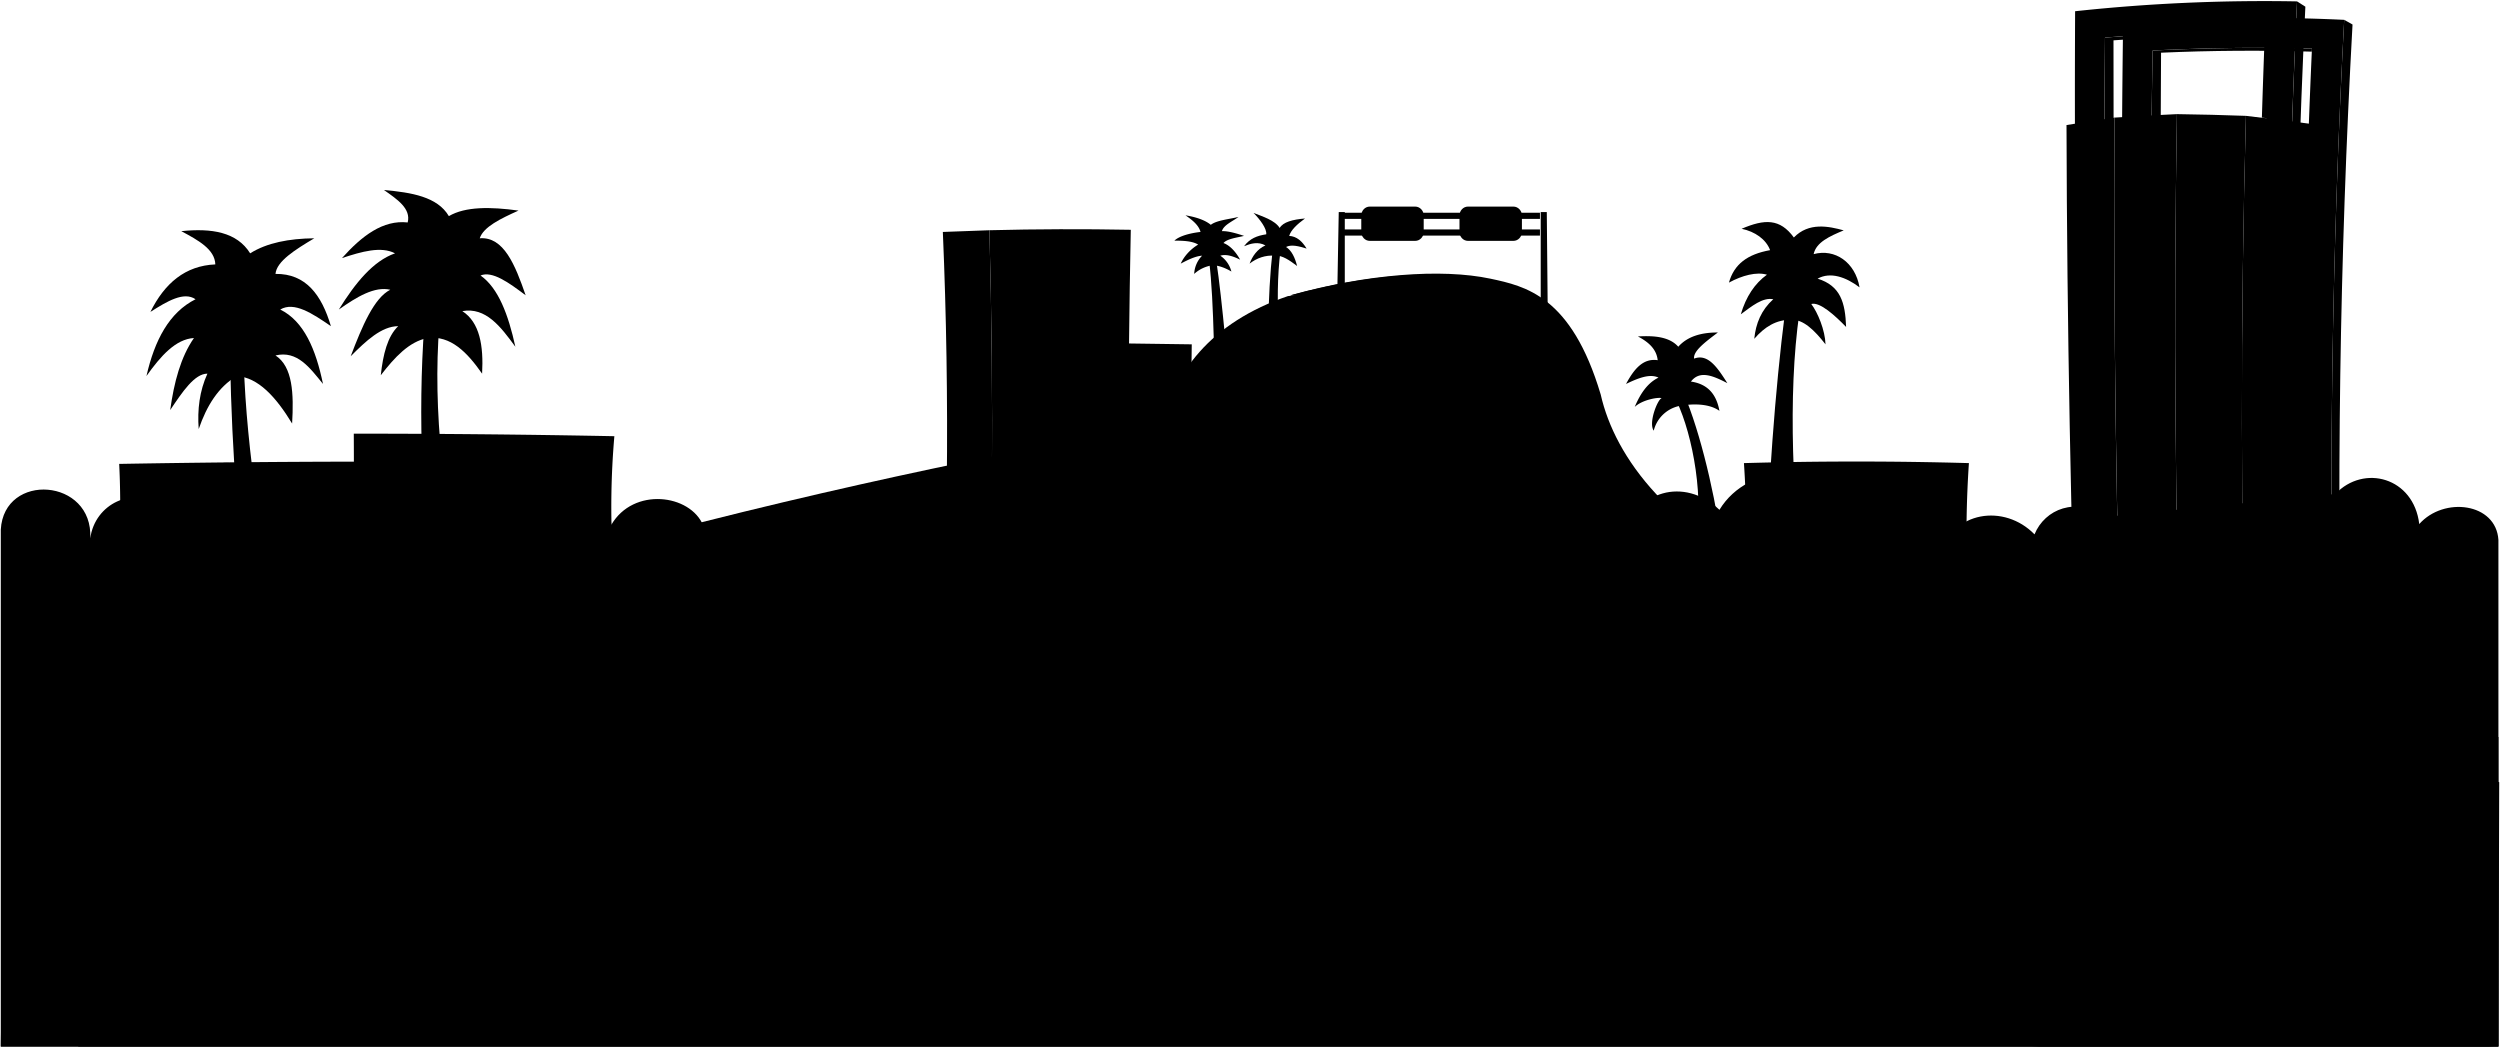 <svg viewBox="0 0 3158 1322.96">
  <path class="overpass" d="M1627,374c-97,33-147.91,98-158,170h347l-2.83-190Z"/>
  <path class="buildingSide" d="M1196,610q1.73-158.57-5-317,29.4-1.24,58.82-2.16,4.31,159.9,3.15,319.87Q1224.49,610.35,1196,610Z"/>
  <g class="buildingFront">
    <path d="M150.07,700a1060.13,1060.13,0,0,0,.49-114q148.21-2.6,296.46-2.85,0-17.67-.13-35.35,164.61,0,329.18,3.21a1036.44,1036.44,0,0,0-2.14,149Q462,696.73,150.07,700Z"/>
    <path d="M2485,726a1351.74,1351.74,0,0,1,2.13-141q-142.1-4-284.18,0A1351.74,1351.74,0,0,1,2205,726Q2345,725.95,2485,726Z"/>
    <path d="M1253,610.66q126,.93,252-.69-1-87.53.43-175-39.62-.69-79.23-1.09.73-71.81,2.22-143.61-89.31-1.7-178.59.57Q1254.16,450.69,1253,610.66Z"/>
  </g>
  <path class="foliage" d="M3156,682c-3-47-69-55-100-20-7-59-70-76-106-38l-291,29c-36-26-76-10-89,22-38-39-104-30-120,27-2-53-56-81-114-51-29-70-127-68-164-7-45-43-107-22-116,29l-1167.63-9.1C872,624,800,615,772.18,663,768,589,653,579,621,639c-40-48-123-27-129,24-10-56-85-75-123-30-37-71-144-59-164,5-37-24-85-2-91,42,4-76-109-84-113-11v653H3156Z"/>
  <g class="palmTrunk">
    <path d="M1607.5,518c-8.76-54.36-5.94-150.15,0-201h10c-8,60-1,151.69,12,201Z"/>
    <path d="M1535,535c-.65-59.16-1.5-157-7.5-204l9-1c7.26,47.11,15.54,144,20.5,200Z"/>
    <path d="M2280,759c-15.45-122-22.05-259.73-7-364l-18-2c-13.14,102.46-21,219-26,343Z"/>
    <path d="M2131,507c20.94,53.6,38.59,133.62,47,202l-37.44-15.74C2154,633,2138.46,549.85,2118,507Z"/>
    <path d="M555,410c-8.69,108.83,5.51,227,33.73,351L549.55,777.3C533.33,648.84,527.52,525.73,536,410Z"/>
    <path d="M308,460c3.4,108.57,23.72,237.5,52,376l-43,10c-13.82-146.77-25-284.41-26-386Z"/>
  </g>
  <g class="palmFrond">
    <path d="M1610.5,323c9-1,18.94,6.18,28,13-2.65-10.48-6.93-19.68-14-24,6.63-3.47,15.83-1.14,26,2-5.59-9.25-12.52-15.51-22-16,2.17-7.32,9.87-14.66,20-22-15.65,1.3-27.75,4.52-32,12-6-9.86-22.31-14.76-33-19,8,8,17,20,16,27-11.45,1.73-20.57,5.15-28,15,8.74-3.49,17.68-6.07,27-1-10.53,4.67-16.64,14-20,23C1587.5,326,1598.5,322,1610.5,323Z"/>
    <path d="M1532.5,335c7.77.65,15.43,3.5,23,8a34.67,34.67,0,0,0-14-20c8-2.44,17,1.12,25,5-4.93-9.07-12.34-17.81-21-21,4.53-5.29,15.88-6.6,26-9-8.59-2.9-19.94-6.35-28-6,2.46-8,13-12,21-18-12,3-27.55,4.21-35,10-7.85-6.48-20.19-10.09-32-12,8.25,5.68,16.74,12.25,19,21-12.93,1.42-26.92,5.1-33,11,10.23,0,22.68.3,30,5-9.8,5.79-18,15-22,24,8.73-4.55,18.41-9.48,27-10a35.06,35.06,0,0,0-10,23A43.33,43.33,0,0,1,1532.5,335Z"/>
    <path d="M540,427c29.37-3.56,50.1,18.06,69,45,1.93-35.43-3-64.77-25-79,29.71-5.28,48.44,19.62,67,45-8.87-40.43-21.45-74.18-44-90,14.71-6.19,35.71,8.93,57,25-13.31-38.48-27.71-74.32-58-72,4.71-14.44,26.39-24.83,49-35-35.56-4.9-67.15-5.21-88,7-14.49-24.58-47.26-29.84-82-33,16.76,11.82,34.39,23.41,30,41-31.22-3.45-57.85,16.92-83,45,25.06-8.33,49.48-15.18,67-6-27.61,9.66-50.15,37.34-71,71,22.82-16.11,45.26-29.6,65-25-20.45,10.3-35.5,45.88-50,84,19.45-19.56,39-37.88,60-38-13.45,12.86-19.17,35.59-22,62C498.48,451.41,516.78,431.47,540,427Z"/>
    <path d="M316,320c21.17-13.3,49-18.64,81-19-24.21,14.47-47.58,29-49,45,38.38-.51,58.3,26.6,70,66-23.25-15.94-46.42-31.47-64-21,29.94,14.73,44.95,50.23,54,94-16.63-20.45-32.57-42.6-60-36,21.86,14.2,23.18,48.39,21,86-20.49-33.7-42.88-58.23-70-60-23.31,13.94-38,37.78-48,67-1.85-24.73,1.1-48.25,11-70-16.16-.07-31.58,22.94-47,46,4.84-35.23,13.31-67,30-91-23,1.32-41.94,22.56-60,48,10.3-45.2,28.74-80.3,62-97-14.7-10.08-35.71,2.45-57,16,17.93-36.2,44-58.39,82-60-.58-19.14-21.74-30.59-43-42C267.27,288,299.27,293.08,316,320Z"/>
    <path d="M2263,404c14.76-.74,29,13,43,31-.56-18-9.89-40.37-18-51,11-3,30.22,14.86,44,29-1.08-30.8-7-52-36-61,16.16-9,35.91-2,53,11-5.58-32-31.22-49.18-58-42,3.14-14.95,20.29-22.62,38-30-19.05-5.22-44.09-10.51-63,9-17.56-24.13-36.93-23.45-66-11,16.93,3.49,30.94,13.34,36,27-28.67,5.13-45.49,17.76-52,41,16.81-9.16,34.94-13.9,48-10-15.29,11-26.48,27.76-33,50,14-10.26,27.43-21.6,41-19-15.08,13.55-22.12,30.64-24,50C2228.81,413.11,2243.79,403.48,2263,404Z"/>
    <path d="M2127,512s28.21-5.14,45,7c-3.63-19.65-13.6-33.76-36-37,11.2-14.81,28.42-7.08,46,2-12.11-19-24.28-37.8-42-31-1.48-9.53,14.55-21.3,30-33-21.47-.1-38.68,5.21-50,18-10.89-12.34-29.69-14.32-51-13,13.49,7.08,23.57,16.09,25,30-18.82-2.81-30.18,11.79-40,30,15.28-7.36,30.07-13.3,41-8-13.67,6.59-22.9,20.13-30,37,10.26-9.56,31-12.55,34-11-4.89,1.15-17,31-10,41A42.29,42.29,0,0,1,2127,512Z"/>
  </g>
  <g class="handleSide">
    <path d="M2961.2,25.05c4.21,2.36,6.31,3.55,10.51,5.92q-24.43,443.1-13,887c-4,.22-6,.32-10,.52Q2937.4,471.71,2961.2,25.05Z"/>
    <path d="M2729.36,166.85c-4.67.1-7,.15-11.68.27q.6-51.63,1.46-103.26,100.64-5.16,201.31-2.41c-.07,1.52-.1,2.27-.17,3.79q-95.27-2.83-190.43,1.33Q2729.48,116.72,2729.36,166.85Z"/>
  </g>
  <path class="handleFront" d="M2948.71,918.53Q2937.4,471.71,2961.2,25.05a2289.35,2289.35,0,0,0-279.3,4q-.92,69.61-1.37,139.24,18.57-.66,37.15-1.21.6-51.63,1.46-103.26,100.64-5.16,201.31-2.41-19.32,429.08-7.7,858.67Q2930.73,919.37,2948.71,918.53Z"/>
  <path class="wellsFargoSide" d="M2837.06,146.35q51.46,5.78,102.72,13-15.08,380.78-5,761.9-48.45,2-96.93,2.91Q2826.51,535.32,2837.06,146.35Z"/>
  <g class="handleSide">
    <path d="M2901.6,1.76c4.22,2.66,6.33,4,10.54,6.68q-22,459.23-9.19,919.11c-4,.15-6,.22-10,.35Q2880.09,464.82,2901.6,1.76Z"/>
    <path d="M2669.91,169.77c-4.68.2-7,.31-11.68.53q.21-61.4.76-122.78,100.86-8.1,202-8c-.07,1.93-.11,2.89-.18,4.82q-95.68-.33-191.05,6.61Q2669.68,110.34,2669.91,169.77Z"/>
  </g>
  <path class="handleFront" d="M2621,107.14q.06-46.47.28-92.95A2234.86,2234.86,0,0,1,2901.6,1.76q-21.7,462.24-8.66,925.12c-10,1.11-20.62,1.83-30.64.84q-9.93-346.25-1.8-692.64,1-42.9,2.37-85.84l-5.66-.65Q2858.89,94,2861,39.48q-101.19-.12-202,8-.55,61.39-.76,122.78-18.58.94-37.16,2Q2621,139.71,2621,107.14Z"/>
  <path class="wellsFargoFrontRight" d="M2837.06,146.35q-43.57-1.6-87.18-2.18-6.35,390,6,780.05,41,.33,82-.1Q2826.51,535.32,2837.06,146.35Z"/>
  <path class="wellsFargoFrontCentre" d="M2749.88,144.17q-39.42,1.8-78.8,4.39-2.23,387,10.69,773.89,37,1.2,74.07,1.77Q2743.5,534.31,2749.88,144.17Z"/>
  <path class="wellsFargoFrontLeft" d="M2671.08,148.56q-30.36,4.5-60.67,9.4,1,381.06,14.27,761.92,28.53,1.47,57.09,2.57Q2668.69,535.65,2671.08,148.56Z"/>
  <path class="shoulder" d="M3156,1322V931c-364.91-29.14-676.27-101.69-892-192.41C2109.74,673.71,2040,577.82,2022,498.31,1985,374,1927.1,361.5,1882.58,352,1821,339,1727,346,1630,373c63,7.07,82.86,20.13,85,39,3.41,30.07-43,69-79,83-67.75,26.35-134.93,38.49-184.07,44.9C1367,551,465.85,717.11,150,931,30.26,1027,1.81,1138.72,1,1322Z"/>
  <path class="road" d="M3156,1322l1-334c-139.5-19.85-269-39.36-350.1-57C2509.14,870.81,2054,793,2005.3,493.8,1981,374,1901,363,1880,357c-48-13-129-17-250.36,16.23C1688,374,1714.75,383.77,1723,407c10.62,29.86-37.15,81-94,102.13-67,24.87-98.32,30.92-167.86,41.67C1334,571,1060,628.22,839,692.64,568.64,771.43,354.63,865.48,260.25,931c-140.79,77.48-162.41,227.36-161.39,391Z"/>
  <path class="divider" d="M1634.18,1087c-202.29-60.44-258.56-191.91-202.7-294C1456,738.49,1545,682.45,1668.13,627c121.51-49.37,202.43-113.41,194.24-187-6.92-38-25.16-62.45-89.17-76.87C1714,351.94,1630,374.82,1630,374.82s68-21.73,133.2-10.62c64,14.43,83.25,37.72,90.17,75.73,8.19,73.64-85.73,135.39-207.24,184.76C1525,678.68,1442,739,1411.48,788.39,1359,890,1394,985,1488.18,1057,1673,1178,2148,1295.17,2576.09,1322h574.36C2020,1205,1922,1173,1634.18,1087Z"/>
  <g class="pole">
    <polygon points="1953.9 267.85 1955 384.44 1946.23 384.44 1946.23 267.85 1953.9 267.85"/>
    <polygon points="1691.1 267.85 1689 384.44 1698.74 384.44 1698.74 267.85 1691.1 267.85"/>
  </g>
  <path class="signBack" d="M1798.42,272.3v20.63c0,6.27-4.8,11.34-10.73,11.34H1730.3c-5.93,0-10.73-5.07-10.73-11.34V272.3c0-6.27,4.8-11.34,10.73-11.34h57.39C1793.62,261,1798.42,266,1798.42,272.3Z"/>
  <g class="frame">
    <rect x="1697.77" y="268.73" width="247.49" height="7.77"/>
    <rect x="1697.77" y="289.83" width="247.49" height="7.77"/>
  </g>
  <path class="signFront" d="M1922.48,272.3v20.63c0,6.27-4.8,11.34-10.73,11.34h-57.39c-5.92,0-10.73-5.07-10.73-11.34V272.3c0-6.27,4.81-11.34,10.73-11.34h57.39C1917.68,261,1922.48,266,1922.48,272.3Z"/>
</svg>
